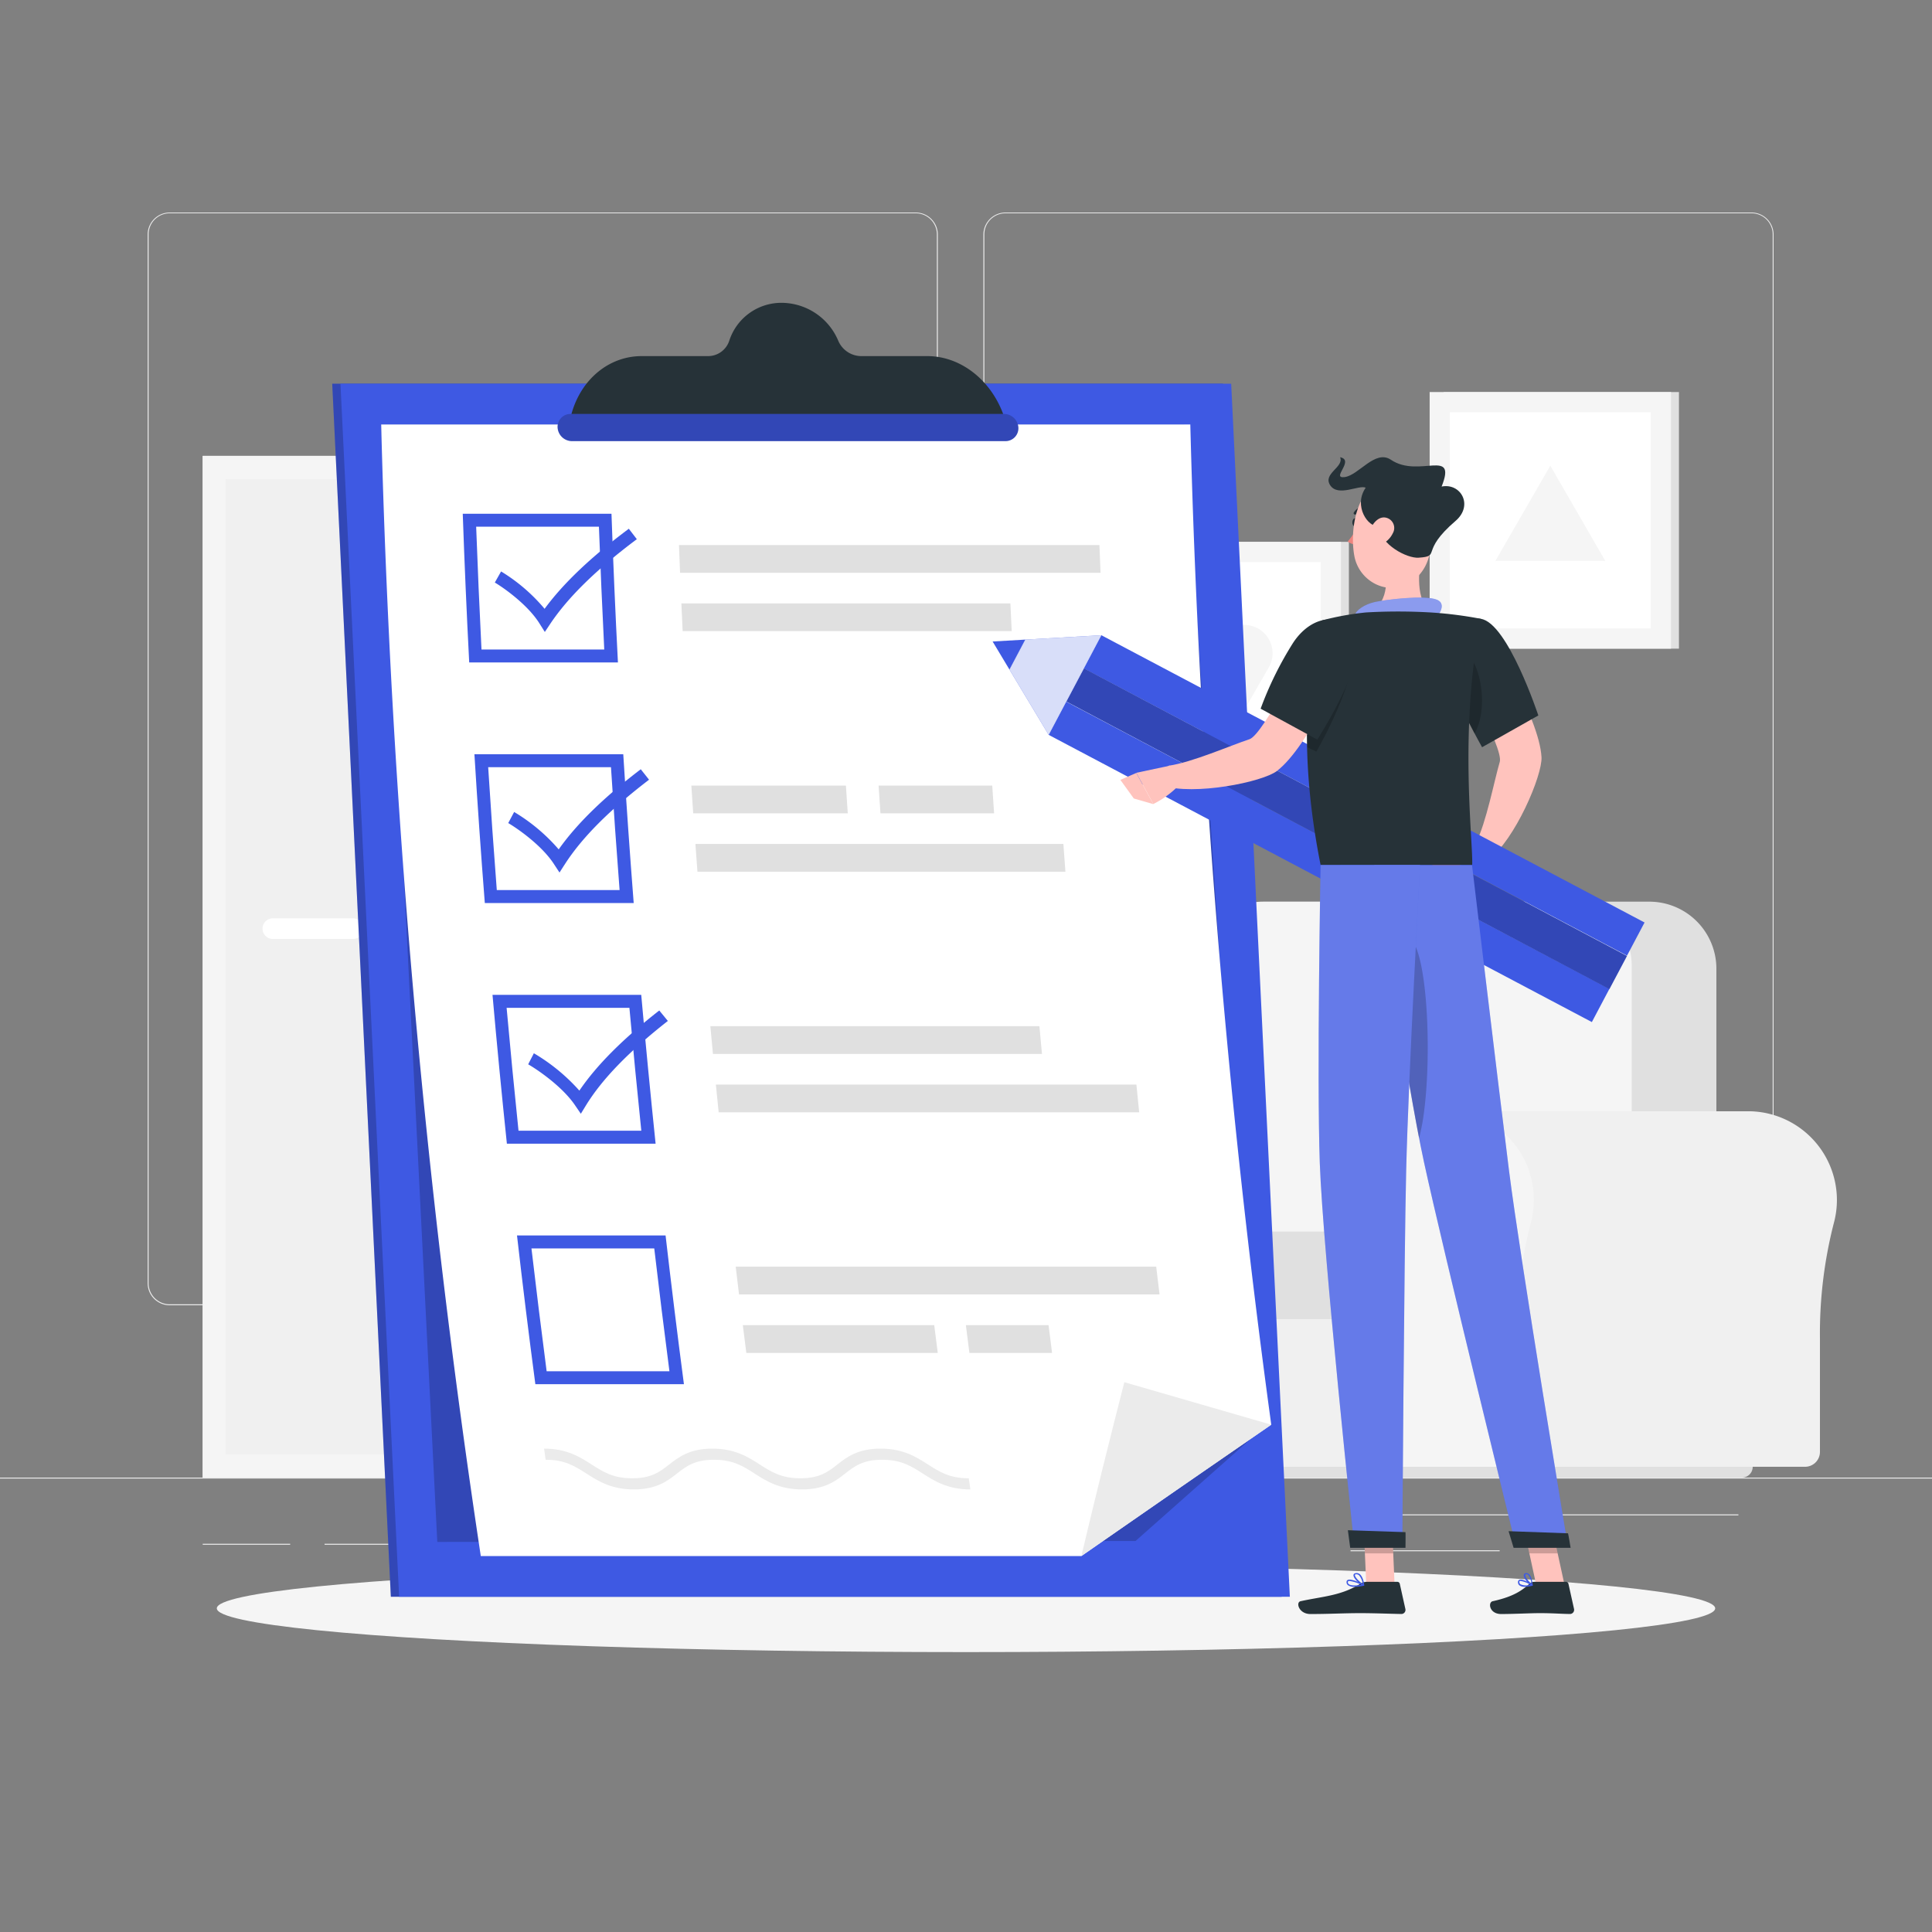 <svg xmlns="http://www.w3.org/2000/svg" viewBox="0 0 500 500"><rect x="0" y="0" width="500" height="500" fill="#808080" stroke="none"/><g id="freepik--background-complete--inject-2"><rect y="382.4" width="500" height="0.25" style="fill:#ebebeb"></rect><rect x="359" y="391.92" width="90.9" height="0.25" style="fill:#ebebeb"></rect><rect x="306.33" y="389.21" width="24.89" height="0.25" style="fill:#ebebeb"></rect><rect x="349.52" y="401.21" width="38.59" height="0.25" style="fill:#ebebeb"></rect><rect x="52.46" y="399.53" width="22.64" height="0.25" style="fill:#ebebeb"></rect><rect x="84" y="399.53" width="26.89" height="0.25" style="fill:#ebebeb"></rect><rect x="178.31" y="395.31" width="46.84" height="0.25" style="fill:#ebebeb"></rect><path d="M237,337.8H43.91a5.71,5.71,0,0,1-5.7-5.71V60.66A5.71,5.71,0,0,1,43.91,55H237a5.71,5.71,0,0,1,5.71,5.71V332.09A5.71,5.71,0,0,1,237,337.8ZM43.91,55.2a5.46,5.46,0,0,0-5.45,5.46V332.09a5.46,5.46,0,0,0,5.45,5.46H237a5.47,5.47,0,0,0,5.46-5.46V60.66A5.47,5.47,0,0,0,237,55.2Z" style="fill:#ebebeb"></path><path d="M453.31,337.8H260.21a5.72,5.72,0,0,1-5.71-5.71V60.66A5.72,5.72,0,0,1,260.21,55h193.1A5.71,5.71,0,0,1,459,60.66V332.09A5.71,5.71,0,0,1,453.31,337.8ZM260.21,55.2a5.47,5.47,0,0,0-5.46,5.46V332.09a5.47,5.47,0,0,0,5.46,5.46h193.1a5.47,5.47,0,0,0,5.46-5.46V60.66a5.47,5.47,0,0,0-5.46-5.46Z" style="fill:#ebebeb"></path><rect x="52.46" y="117.99" width="119.56" height="264.41" transform="translate(224.47 500.38) rotate(180)" style="fill:#f0f0f0"></rect><rect x="52.46" y="117.99" width="113.89" height="264.41" transform="translate(218.81 500.38) rotate(180)" style="fill:#f5f5f5"></rect><rect x="-16.8" y="199.25" width="252.41" height="101.89" transform="translate(359.6 140.79) rotate(90)" style="fill:#f0f0f0"></rect><path d="M91.38,243H70.61a2.68,2.68,0,0,1-2.67-2.67h0a2.68,2.68,0,0,1,2.67-2.67H91.38a2.68,2.68,0,0,1,2.67,2.67h0A2.68,2.68,0,0,1,91.38,243Z" style="fill:#fff"></path><rect x="-66.97" y="249.41" width="252.41" height="1.56" transform="translate(309.43 190.96) rotate(90)" style="fill:#f0f0f0"></rect><rect x="228.02" y="300.19" width="17.8" height="77.2" transform="translate(473.85 677.57) rotate(180)" style="fill:#f0f0f0"></rect><rect x="154.62" y="377.38" width="87.78" height="4.89" transform="translate(397.03 759.66) rotate(180)" style="fill:#f0f0f0"></rect><rect x="151.21" y="300.19" width="76.82" height="77.2" style="fill:#f5f5f5"></rect><rect x="158.2" y="309.69" width="62.82" height="25.32" style="fill:#f0f0f0"></rect><rect x="158.2" y="342.56" width="62.82" height="25.32" style="fill:#f0f0f0"></rect><path d="M182.56,311.82h14.11a1.74,1.74,0,0,0,1.73-1.73h0a1.74,1.74,0,0,0-1.73-1.74H182.56a1.74,1.74,0,0,0-1.73,1.74h0A1.74,1.74,0,0,0,182.56,311.82Z" style="fill:#f5f5f5"></path><path d="M182.56,344.7h14.11A1.74,1.74,0,0,0,198.4,343h0a1.74,1.74,0,0,0-1.73-1.73H182.56a1.74,1.74,0,0,0-1.73,1.73h0A1.74,1.74,0,0,0,182.56,344.7Z" style="fill:#f5f5f5"></path><path d="M195.47,298.67h0a1.33,1.33,0,0,1-1.32-1.32V257.24a1.32,1.32,0,0,1,1.32-1.32h0a1.33,1.33,0,0,1,1.32,1.32v40.11A1.33,1.33,0,0,1,195.47,298.67Z" style="fill:#f5f5f5"></path><rect x="183.12" y="297.11" width="24.7" height="3.11" style="fill:#f0f0f0"></rect><path d="M202.31,274.67h0a.66.66,0,0,1-.66-.65V254a.67.67,0,0,1,.66-.66h0a.67.67,0,0,1,.66.66V274A.66.66,0,0,1,202.31,274.67Z" style="fill:#f0f0f0"></path><path d="M176.26,260.9S176.75,242,195.47,242s19.2,18.88,19.2,18.88Z" style="fill:#f0f0f0"></path><path d="M338.31,287.6h0c.53,0,1.07,0,1.61.05a23,23,0,0,1,21.29,21.39,23.34,23.34,0,0,1-.74,7.47,114.8,114.8,0,0,0-3.6,29.89v29.34A3.85,3.85,0,0,1,353,379.6H259.87v-92Z" style="fill:#f0f0f0"></path><path d="M236.92,310.55a22.94,22.94,0,1,1,45.1,6,115.22,115.22,0,0,0-3.59,29.89v29.34a3.85,3.85,0,0,1-3.86,3.85H245.16a3.85,3.85,0,0,1-3.85-3.85V344.68a104.51,104.51,0,0,0-3.56-28A23,23,0,0,1,236.92,310.55Z" style="fill:#f5f5f5"></path><rect x="291.48" y="323.75" width="83.61" height="55.86" transform="translate(666.58 703.35) rotate(180)" style="fill:#f0f0f0"></rect><path d="M332.29,233.33H444.2a0,0,0,0,1,0,0V319a17.36,17.36,0,0,1-17.36,17.36H349.65A17.36,17.36,0,0,1,332.29,319V233.33A0,0,0,0,1,332.29,233.33Z" transform="translate(776.49 569.71) rotate(180)" style="fill:#e0e0e0"></path><path d="M310.43,233.33H422.34a0,0,0,0,1,0,0v86.51a16.53,16.53,0,0,1-16.53,16.53H327a16.53,16.53,0,0,1-16.53-16.53V233.33A0,0,0,0,1,310.43,233.33Z" transform="translate(732.76 569.71) rotate(180)" style="fill:#f5f5f5"></path><path d="M289,318.65h77.07a5,5,0,0,1,5,5v12.67a5,5,0,0,1-5,5H289a1.51,1.51,0,0,1-1.51-1.51V320.15A1.51,1.51,0,0,1,289,318.65Z" transform="translate(658.64 660.04) rotate(180)" style="fill:#e0e0e0"></path><path d="M452.45,287.6h0c.53,0,1.06,0,1.61.05a23,23,0,0,1,21.28,21.39,22.79,22.79,0,0,1-.74,7.47A114.8,114.8,0,0,0,471,346.41v29.34a3.85,3.85,0,0,1-3.86,3.85H374v-92Z" style="fill:#f0f0f0"></path><path d="M351.06,310.55a22.94,22.94,0,0,1,45.84-1.5,23.34,23.34,0,0,1-.74,7.47,114.8,114.8,0,0,0-3.6,29.89v29.34a3.85,3.85,0,0,1-3.85,3.85H359.29a3.85,3.85,0,0,1-3.85-3.85V344.68a104.9,104.9,0,0,0-3.55-28A23,23,0,0,1,351.06,310.55Z" style="fill:#f5f5f5"></path><path d="M261.5,382.4H450.81a2.79,2.79,0,0,0,2.79-2.8H258.71A2.79,2.79,0,0,0,261.5,382.4Z" style="fill:#e0e0e0"></path><rect x="373.63" y="101.46" width="60.89" height="66.41" transform="translate(808.14 269.33) rotate(180)" style="fill:#e0e0e0"></rect><rect x="369.98" y="101.46" width="62.47" height="66.41" transform="translate(802.44 269.33) rotate(180)" style="fill:#f5f5f5"></rect><rect x="373.25" y="108.66" width="55.95" height="52.01" transform="translate(535.88 -266.56) rotate(90)" style="fill:#fff"></rect><polygon points="401.22 120.52 415.44 145.16 387 145.16 401.22 120.52" style="fill:#f5f5f5"></polygon><rect x="288.21" y="140.22" width="60.89" height="66.41" transform="translate(637.3 346.86) rotate(180)" style="fill:#e0e0e0"></rect><rect x="284.56" y="140.22" width="62.47" height="66.41" transform="translate(631.6 346.86) rotate(180)" style="fill:#f5f5f5"></rect><rect x="287.83" y="147.43" width="55.95" height="52.01" transform="translate(489.23 -142.37) rotate(90)" style="fill:#fff"></rect><path d="M309.44,183.41l-6.17-10.69a7.34,7.34,0,0,1,6.36-11H322a7.35,7.35,0,0,1,6.37,11l-6.17,10.69A7.35,7.35,0,0,1,309.44,183.41Z" style="fill:#f5f5f5"></path></g><g id="freepik--Shadow--inject-2"><ellipse id="freepik--path--inject-2" cx="250" cy="416.24" rx="193.89" ry="11.32" style="fill:#f5f5f5"></ellipse></g><g id="freepik--Checklist--inject-2"><polygon points="316.5 99.3 85.98 99.3 101.15 413.24 331.67 413.24 316.5 99.3" style="fill:#3E59E3"></polygon><polygon points="316.5 99.3 85.98 99.3 101.15 413.24 331.67 413.24 316.5 99.3" style="opacity:0.2"></polygon><polygon points="318.63 99.3 88.11 99.3 103.29 413.24 333.81 413.24 318.63 99.3" style="fill:#3E59E3"></polygon><polygon points="306.46 109.86 98.65 109.86 113.17 399.05 293.87 398.81 323.9 372.19 306.46 109.86" style="opacity:0.2"></polygon><path d="M308.05,109.85A2354.69,2354.69,0,0,0,329,368.71q-24.7,17-49.15,34H124.43A2360.67,2360.67,0,0,1,98.65,109.85Z" style="fill:#fff"></path><path d="M329,368.71q-24.7,17-49.15,34,5.34-22.5,11.13-45Z" style="fill:#ebebeb"></path><path d="M155,136.31q.59,15.88,1.38,31.78H124.61q-.8-15.9-1.38-31.78H155m3.24-3.35H119.76q.67,19.23,1.67,38.48h38.49q-1-19.24-1.67-38.48Z" style="fill:#3E59E3"></path><path d="M284.82,148.24H176c-.1-2.39-.19-4.79-.28-7.18H284.53C284.62,143.45,284.72,145.85,284.82,148.24Z" style="fill:#e0e0e0"></path><path d="M261.83,163.34H176.67c-.11-2.4-.23-4.79-.33-7.18h85.15Q261.66,159.75,261.83,163.34Z" style="fill:#e0e0e0"></path><path d="M158.12,198.55q1,15.9,2.23,31.8H128.57q-1.23-15.9-2.23-31.8h31.78m3.14-3.35H122.78q1.18,19.25,2.69,38.5H164q-1.5-19.24-2.7-38.5Z" style="fill:#3E59E3"></path><path d="M219.4,210.49h-40c-.16-2.4-.33-4.79-.48-7.19h40C219.07,205.7,219.23,208.09,219.4,210.49Z" style="fill:#e0e0e0"></path><path d="M257.27,210.49H227.86c-.16-2.4-.33-4.79-.48-7.19h29.41C256.94,205.7,257.1,208.09,257.27,210.49Z" style="fill:#e0e0e0"></path><path d="M275.73,225.6H180.5c-.18-2.4-.35-4.79-.53-7.19H275.2C275.38,220.81,275.55,223.2,275.73,225.6Z" style="fill:#e0e0e0"></path><path d="M162.89,260.82q1.43,15.9,3.08,31.8H134.19q-1.65-15.9-3.08-31.8h31.78m3.06-3.35H127.46q1.7,19.26,3.72,38.51h38.49q-2-19.26-3.72-38.51Z" style="fill:#3E59E3"></path><path d="M294.1,280.69H185.27l.72,7.18H294.82Z" style="fill:#e0e0e0"></path><path d="M269,265.58H183.84c.22,2.39.44,4.79.67,7.18h85.15C269.44,270.37,269.21,268,269,265.58Z" style="fill:#e0e0e0"></path><path d="M169.32,323.09q1.86,15.9,3.93,31.79H141.47q-2.07-15.88-3.93-31.79h31.78m3-3.35H133.8Q136,339,138.55,358.23H177q-2.53-19.23-4.75-38.49Z" style="fill:#3E59E3"></path><path d="M300.09,335H191.26c-.29-2.4-.58-4.79-.86-7.19H299.22C299.51,330.24,299.79,332.63,300.09,335Z" style="fill:#e0e0e0"></path><path d="M242.69,350.13H193.15c-.31-2.39-.61-4.79-.91-7.18h49.54C242.08,345.34,242.38,347.74,242.69,350.13Z" style="fill:#e0e0e0"></path><path d="M272.27,350.13H250.88c-.31-2.39-.61-4.79-.91-7.18h21.39C271.66,345.34,272,347.74,272.27,350.13Z" style="fill:#e0e0e0"></path><path d="M141,163.55l-1.41-2.24c-3.08-4.9-9.36-9.27-11.53-10.55l1.62-2.87a45.5,45.5,0,0,1,11.26,9.67c4.84-6.59,12-13.4,21.8-20.72l2.07,2.7c-10.46,7.83-17.78,15-22.4,21.9Z" style="fill:#3E59E3"></path><path d="M144.8,225.81l-1.47-2.24c-3.2-4.9-9.6-9.28-11.8-10.56l1.53-2.87a47,47,0,0,1,11.53,9.68c4.66-6.6,11.63-13.41,21.24-20.74.71.9,1.43,1.8,2.14,2.71-10.25,7.84-17.38,15-21.81,21.91C145.7,224.4,145.25,225.11,144.8,225.81Z" style="fill:#3E59E3"></path><path d="M150.32,288.24,148.79,286c-3.34-4.9-9.86-9.28-12.09-10.55.48-1,1-1.92,1.46-2.87a49.09,49.09,0,0,1,11.78,9.67c4.49-6.6,11.28-13.4,20.68-20.74l2.22,2.71c-10,7.84-17,15-21.23,21.91Z" style="fill:#3E59E3"></path><path d="M251.13,385.46c-5.9,0-9.3-2.18-12.3-4.1s-5.58-3.58-10.56-3.58-7.2,1.74-9.55,3.58-5.23,4.1-11.13,4.1-9.3-2.18-12.29-4.1-5.57-3.58-10.56-3.58-7.2,1.74-9.55,3.58-5.23,4.1-11.12,4.1-9.3-2.18-12.3-4.1-5.57-3.58-10.56-3.58c-.13-1-.27-1.92-.4-2.88,5.9,0,9.29,2.18,12.29,4.1s5.57,3.58,10.55,3.58,7.2-1.74,9.55-3.58,5.24-4.1,11.14-4.1,9.28,2.18,12.28,4.1,5.58,3.58,10.56,3.58,7.2-1.74,9.55-3.58,5.24-4.1,11.14-4.1,9.29,2.18,12.29,4.1,5.57,3.58,10.56,3.58C250.85,383.54,251,384.5,251.13,385.46Z" style="fill:#ebebeb"></path><path d="M259.59,107.07c-3.38-9-11.19-14.91-19.59-14.91H222.88a6.51,6.51,0,0,1-5.95-4,16,16,0,0,0-14.57-9.79,14.17,14.17,0,0,0-13.62,9.79,5.78,5.78,0,0,1-5.57,4H166.06c-8.41,0-15.65,5.94-18.15,14.91l-1,3.57h114Z" style="fill:#263238"></path><path d="M260.2,114.16H148a3.74,3.74,0,0,1-3.69-3.52h0a3.33,3.33,0,0,1,3.35-3.51H259.86a3.74,3.74,0,0,1,3.69,3.51h0A3.33,3.33,0,0,1,260.2,114.16Z" style="fill:#3E59E3"></path><path d="M260.2,114.16H148a3.74,3.74,0,0,1-3.69-3.52h0a3.33,3.33,0,0,1,3.35-3.51H259.86a3.74,3.74,0,0,1,3.69,3.51h0A3.33,3.33,0,0,1,260.2,114.16Z" style="opacity:0.2"></path></g><g id="freepik--Character--inject-2"><polygon points="360.92 410.23 353.59 410.23 352.86 393.26 360.19 393.26 360.92 410.23" style="fill:#ffc3bd"></polygon><polygon points="404.91 410.23 397.58 410.23 393.9 393.26 401.22 393.26 404.91 410.23" style="fill:#ffc3bd"></polygon><path d="M397.06,409.38h8.23a.63.63,0,0,1,.62.5l1.45,6.52a1.08,1.08,0,0,1-1.07,1.3c-2.87-.05-4.27-.22-7.89-.22-2.23,0-6.82.23-9.89.23s-3.48-3-2.22-3.31c5.65-1.24,7.77-2.94,9.58-4.57A1.8,1.8,0,0,1,397.06,409.38Z" style="fill:#263238"></path><path d="M353.64,409.38h8a.63.63,0,0,1,.62.5l1.45,6.52a1.06,1.06,0,0,1-1,1.3c-2.89-.05-7.06-.22-10.69-.22-4.24,0-7.9.23-12.88.23-3,0-3.84-3-2.58-3.31,5.73-1.26,10.41-1.39,15.36-4.45A3.44,3.44,0,0,1,353.64,409.38Z" style="fill:#263238"></path><path d="M368,142.92c-1,5.36-1.58,12,2.17,15.58,0,0-2.15,5.44-12.11,5.44-9.1,0-4.54-5.44-4.54-5.44,6-1.43,5.66-8.82,4.62-13Z" style="fill:#ffc3bd"></path><path d="M350.66,159.25c.2-1.33,2.54-2.88,5.2-3.46s12.88-1.87,16-.58-.54,5.11-.54,5.11Z" style="fill:#3E59E3"></path><path d="M350.66,159.25c.2-1.33,2.54-2.88,5.2-3.46s12.88-1.87,16-.58-.54,5.11-.54,5.11Z" style="fill:#fff;opacity:0.4"></path><polygon points="352.86 393.27 353.24 402.01 360.57 402.01 360.19 393.27 352.86 393.27" style="opacity:0.2"></polygon><polygon points="401.23 393.27 393.9 393.27 395.8 402.01 403.13 402.01 401.23 393.27" style="opacity:0.2"></polygon><path d="M385.35,165.1,376.52,171s12.68,22.55,11.62,26.16c-1.45,4.92-3.47,15.67-6.22,21.13.36,1.18,2.19,3.87,3.21,4.33,7-5.32,14.07-22,13.81-26.67C398.33,185.36,385.35,165.1,385.35,165.1Z" style="fill:#ffc3bd"></path><path d="M381.92,218.31l-7-.54,3.67,7.71s6.11.27,7.13-4.4Z" style="fill:#b55b52"></path><polygon points="416.52 255.91 415.93 257.02 411.97 264.51 271.39 190.18 275.93 181.58 416.52 255.91" style="fill:#3E59E3"></polygon><polygon points="425.61 238.74 422.71 244.22 421.07 247.32 280.48 172.99 285.02 164.39 425.61 238.74" style="fill:#3E59E3"></polygon><rect x="343.64" y="134.94" width="9.72" height="159.03" transform="translate(-4.12 422.06) rotate(-62.09)" style="fill:#3E59E3"></rect><rect x="343.64" y="134.94" width="9.72" height="159.03" transform="translate(-4.12 422.06) rotate(-62.09)" style="opacity:0.2"></rect><polygon points="265.33 165.53 261.24 173.27 271.39 190.18 285.02 164.4 265.33 165.53" style="fill:#3E59E3"></polygon><polygon points="265.33 165.53 261.24 173.27 271.39 190.18 285.02 164.4 265.33 165.53" style="fill:#fff;opacity:0.8"></polygon><polygon points="256.89 166.02 261.24 173.27 265.33 165.53 256.89 166.02" style="fill:#3E59E3"></polygon><polygon points="369.29 221.28 372.95 228.1 378.62 225.48 374.95 217.77 369.29 221.28" style="fill:#b55b52"></polygon><path d="M383.25,160.16c6.93,1,14.87,25,14.87,25l-14.56,8.22S377.15,182,374,173.5C370.68,164.61,375.82,159.08,383.25,160.16Z" style="fill:#263238"></path><path d="M379.22,168.39c-3.15-2.88-1.22,9.45.28,17.34.77,1.54,1.5,2.94,2.12,4.11C385.13,183.64,383.56,172.36,379.22,168.39Z" style="opacity:0.2"></path><path d="M342.21,160.54s-8.65,22.12-.44,63.32H381c.27-6-3.51-35.36,2.29-63.7a102,102,0,0,0-13.12-1.66,144.4,144.4,0,0,0-16.65,0A73,73,0,0,0,342.21,160.54Z" style="fill:#263238"></path><path d="M348.24,170.82l-9.88-3.91s-11.38,23.23-15,24.4c-4.87,1.6-14.87,6-20.93,6.86-.76,1-1.94,4-1.75,5.1,8.35,2.73,26.12-.89,29.8-3.75C338.92,193,348.24,170.82,348.24,170.82Z" style="fill:#ffc3bd"></path><path d="M349.35,168.18c-1.63-3.76-4.75-5.33-8-4.78-1.26,4.61-3.39,14.74-3,30l2.33,1.12S352.14,174.61,349.35,168.18Z" style="opacity:0.2"></path><path d="M350.91,165.55c2.46,6.56-10,25.86-10,25.86l-14.66-8a89.48,89.48,0,0,1,8.47-17.15C339.87,158.57,348.2,158.36,350.91,165.55Z" style="fill:#263238"></path><path d="M302.79,198.15,294.07,200l4.42,8.07a24.13,24.13,0,0,0,6.55-4.78Z" style="fill:#ffc3bd"></path><polygon points="289.95 201.83 293.43 206.65 298.49 208.11 294.07 200.04 289.95 201.83" style="fill:#ffc3bd"></polygon><path d="M351.38,135.21c0,.59-.37,1-.76,1s-.67-.52-.63-1.11.37-1,.76-1S351.42,134.62,351.38,135.21Z" style="fill:#263238"></path><path d="M351.9,135.26a21.08,21.08,0,0,1-3.11,4.88,3.39,3.39,0,0,0,2.79.69Z" style="fill:#ed847e"></path><path d="M350.63,133.17a.47.47,0,0,1-.15-.06.34.34,0,0,1-.1-.48,3.48,3.48,0,0,1,2.71-1.64.37.37,0,0,1,.35.35.35.35,0,0,1-.35.35h0A2.74,2.74,0,0,0,351,133,.35.35,0,0,1,350.63,133.17Z" style="fill:#263238"></path><path d="M371.26,134.7c-.86,7.22-1,11.48-4.87,15-5.83,5.28-14.58,1.45-15.9-5.89-1.18-6.6.43-17.29,7.69-19.77A9.92,9.92,0,0,1,371.26,134.7Z" style="fill:#ffc3bd"></path><path d="M356.71,136.11c-2.53.5-6.57-5.12-3.27-9.89-1.67-.83-7.12,2.45-9.17-.61s3.64-4.69,2.55-7.28c3.86.79-2.5,5.61,1.17,5.14s7.9-7.25,12-4.47c7.25,4.87,17.13-3.25,13.1,6.92,4.94-1,8.32,4.84,3.61,8.89-9.39,8.05-3.61,9.11-9.56,9.52C364.16,144.55,357.23,141,356.71,136.11Z" style="fill:#263238"></path><path d="M360.46,138a6,6,0,0,1-3.49,3.09c-2,.69-3.15-1.1-2.68-3.07.42-1.78,2-4.28,4.07-4.1A2.73,2.73,0,0,1,360.46,138Z" style="fill:#ffc3bd"></path><path d="M355.67,223.86s8.32,56,12.88,77c5,23,23.83,99.49,23.83,99.49H405.8s-12.41-74.66-15.27-97.41c-3.09-24.68-9.57-79.05-9.57-79.05Z" style="fill:#3E59E3"></path><path d="M355.67,223.86s8.32,56,12.88,77c5,23,23.83,99.49,23.83,99.49H405.8s-12.41-74.66-15.27-97.41c-3.09-24.68-9.57-79.05-9.57-79.05Z" style="fill:#fff;opacity:0.2"></path><path d="M365.55,243.44c-.62-.88-1.18-1.18-1.7-1l-.11,0a1.46,1.46,0,0,0-.33.2,2,2,0,0,0-.29.29l-.16.2-.21.33a6.43,6.43,0,0,0-.45.91c-.08.19-.16.39-.23.59s-.18.51-.26.79-.23.76-.34,1.17c0,.11-.05.21-.08.32s-.11.46-.16.69-.09.4-.13.6c-.09.39-.17.8-.25,1.22s-.17.91-.25,1.38c0,.16-.05.32-.08.49-.1.6-.19,1.21-.28,1.84h0c2.22,13.94,4.86,29.92,7,41.07.1-.36.21-.74.3-1.15a52,52,0,0,0,1-5.64C370.43,273.37,369.56,249.17,365.55,243.44Z" style="opacity:0.2"></path><path d="M341.77,223.86s-1,54.78-.21,77.13c.83,23.24,8.95,99.33,8.95,99.33h12.41s.45-74.74,1-97.56c.6-24.88,3.6-78.9,3.6-78.9Z" style="fill:#3E59E3"></path><path d="M341.77,223.86s-1,54.78-.21,77.13c.83,23.24,8.95,99.33,8.95,99.33h12.41s.45-74.74,1-97.56c.6-24.88,3.6-78.9,3.6-78.9Z" style="fill:#fff;opacity:0.2"></path><path d="M363.74,396.52c.05,0,0,4.05,0,4.05H349.43l-.6-4.55Z" style="fill:#263238"></path><path d="M405.8,396.82c.06,0,.67,3.75.67,3.75H391.72l-1.3-4.3Z" style="fill:#263238"></path><path d="M394.64,410.66a2.2,2.2,0,0,1-1.41-.37,1,1,0,0,1-.36-.92.57.57,0,0,1,.29-.49c.81-.41,3.18,1,3.45,1.2a.18.18,0,0,1,.07.18.17.17,0,0,1-.13.14A8.82,8.82,0,0,1,394.64,410.66Zm-1.09-1.51a.53.53,0,0,0-.23,0,.22.22,0,0,0-.11.2.71.71,0,0,0,.24.63,3.5,3.5,0,0,0,2.6.14A7,7,0,0,0,393.55,409.15Z" style="fill:#3E59E3"></path><path d="M396.51,410.41a.13.13,0,0,1-.08,0c-.76-.41-2.22-2-2.07-2.83a.56.56,0,0,1,.55-.45.91.91,0,0,1,.74.22c.85.69,1,2.81,1,2.9a.21.21,0,0,1-.08.16A.17.17,0,0,1,396.51,410.41Zm-1.48-3H395c-.23,0-.25.13-.26.18-.09.48.84,1.69,1.6,2.26a4.14,4.14,0,0,0-.87-2.29A.57.57,0,0,0,395,407.43Z" style="fill:#3E59E3"></path><path d="M350.59,410.66a2.75,2.75,0,0,1-1.78-.45,1,1,0,0,1-.32-.84.52.52,0,0,1,.28-.46c.89-.5,3.84,1,4.17,1.17a.16.16,0,0,1,.09.18.16.16,0,0,1-.14.14A11.86,11.86,0,0,1,350.59,410.66Zm-1.33-1.51a.73.73,0,0,0-.32.06.22.22,0,0,0-.11.19.61.61,0,0,0,.21.55c.45.4,1.66.47,3.28.2A9.64,9.64,0,0,0,349.26,409.15Z" style="fill:#3E59E3"></path><path d="M352.86,410.41l-.07,0c-.89-.4-2.64-2-2.5-2.81,0-.19.17-.44.64-.48a1.25,1.25,0,0,1,1,.29c.93.77,1.12,2.74,1.13,2.83a.15.15,0,0,1-.07.15A.18.18,0,0,1,352.86,410.41Zm-1.79-3H351c-.31,0-.33.15-.34.2-.08.49,1.11,1.74,2,2.28a4,4,0,0,0-1-2.26A1,1,0,0,0,351.07,407.43Z" style="fill:#3E59E3"></path></g></svg>